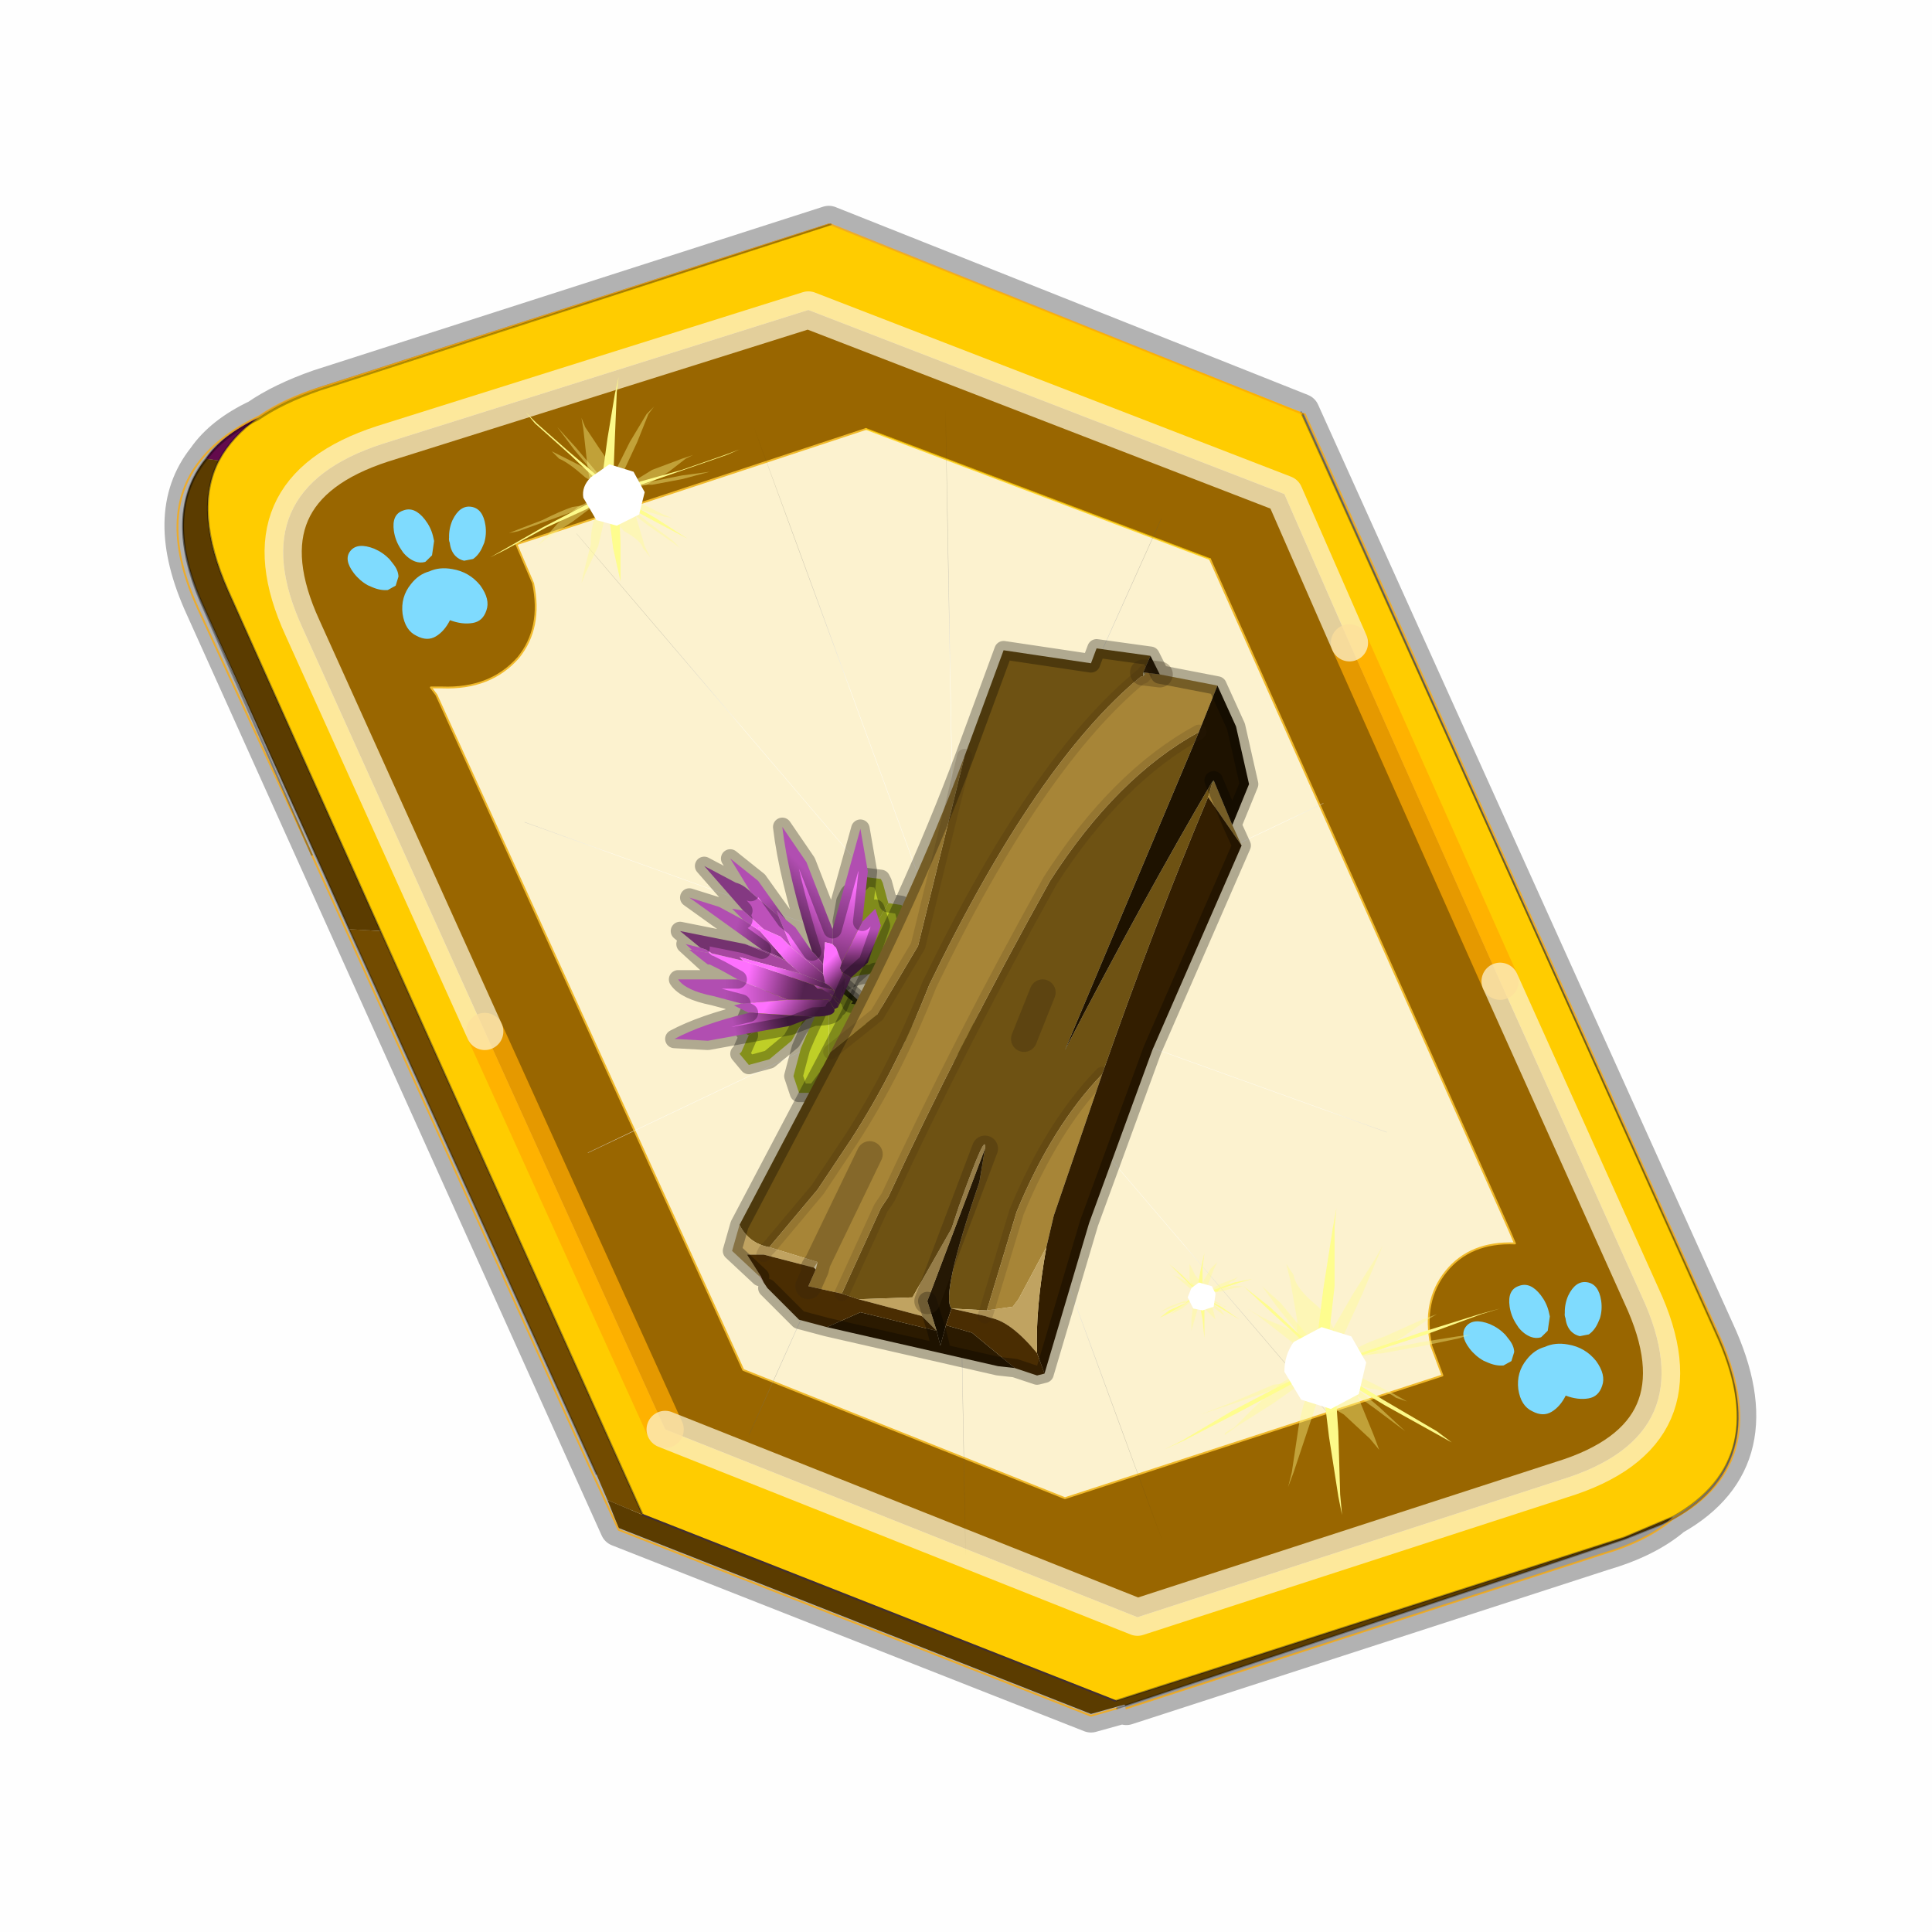 <?xml version="1.0" encoding="UTF-8" standalone="no"?>
<svg xmlns:xlink="http://www.w3.org/1999/xlink" height="60.0px" width="60.0px" xmlns="http://www.w3.org/2000/svg">
  <g transform="matrix(1.0, 0.0, 0.0, 1.0, 0.0, 0.0)">
    <use height="60.0" transform="matrix(1.0, 0.0, 0.0, 1.0, 0.0, 0.0)" width="60.0" xlink:href="#shape0"/>
    <use height="47.05" transform="matrix(1.155, 0.0, 0.0, 1.155, 1.657, 2.927)" width="48.8" xlink:href="#sprite0"/>
  </g>
  <defs>
    <g id="shape0" transform="matrix(1.0, 0.0, 0.0, 1.0, 0.0, 0.0)">
      <path d="M0.0 0.0 L60.0 0.0 60.0 60.0 0.0 60.0 0.0 0.0" fill="#000000" fill-opacity="0.004" fill-rule="evenodd" stroke="none"/>
    </g>
    <g id="sprite0" transform="matrix(1.0, 0.0, 0.0, 1.0, -2.95, -51.8)">
      <use height="47.05" transform="matrix(1.0, 0.0, 0.0, 1.0, 2.95, 51.8)" width="48.8" xlink:href="#sprite1"/>
      <clipPath id="clipPath0" transform="matrix(1.0, 0.0, 0.0, 1.0, 0.0, 0.0)">
        <path d="M46.35 90.05 L45.05 90.6 31.05 95.1 18.7 90.15 7.5 65.15 Q6.55 63.0 7.25 61.65 7.6 61.0 8.3 60.5 8.95 60.05 9.95 59.7 L23.65 55.3 36.35 60.35 47.5 85.05 Q49.1 88.5 46.35 90.05" fill="#003333" fill-rule="evenodd" stroke="none"/>
      </clipPath>
      <g clip-path="url(#clipPath0)">
        <use height="0.0" transform="matrix(1.0, 0.0, 0.0, 1.0, 6.45, 53.4)" width="0.0" xlink:href="#sprite5"/>
      </g>
      <use height="24.25" transform="matrix(1.0, 0.0, 0.0, 1.0, 17.3, 64.35)" width="20.15" xlink:href="#shape5"/>
      <use height="0.0" transform="matrix(0.043, -0.107, 0.044, 0.008, 28.3, 75.35)" width="0.0" xlink:href="#sprite6"/>
      <use height="40.4" transform="matrix(1.0, 0.0, 0.0, 1.0, 6.15, 55.15)" width="42.3" xlink:href="#shape6"/>
      <clipPath id="clipPath1" transform="matrix(1.0, 0.0, 0.0, 1.0, 0.0, 0.0)">
        <path d="M46.35 90.05 L45.05 90.6 31.05 95.1 18.7 90.15 7.5 65.15 Q6.55 63.0 7.25 61.65 7.6 61.0 8.3 60.5 8.95 60.05 9.95 59.7 L23.65 55.3 36.35 60.35 47.5 85.05 Q49.1 88.5 46.35 90.05" fill="#003333" fill-rule="evenodd" stroke="none"/>
      </clipPath>
      <g clip-path="url(#clipPath1)">
        <use height="30.6" transform="matrix(1.0, 0.0, 0.0, 1.0, 14.7, 59.4)" width="27.15" xlink:href="#shape7"/>
      </g>
      <use height="0.0" transform="matrix(0.141, -0.038, 0.111, 0.226, 27.2, 74.05)" width="0.0" xlink:href="#sprite3"/>
    </g>
    <g id="sprite1" transform="matrix(1.0, 0.0, 0.0, 1.0, 3.35, 1.55)">
      <use height="13.75" transform="matrix(0.239, -0.087, 0.1, 0.234, 34.25, 31.15)" width="15.1" xlink:href="#sprite2"/>
      <use height="13.75" transform="matrix(0.239, -0.087, 0.1, 0.234, 4.25, 10.3)" width="15.1" xlink:href="#sprite2"/>
      <use height="49.05" transform="matrix(1.0, 0.0, 0.0, 1.0, -4.35, -2.55)" width="50.8" xlink:href="#shape2"/>
      <use height="13.75" transform="matrix(0.239, -0.087, 0.1, 0.234, 34.25, 31.15)" width="15.1" xlink:href="#sprite2"/>
      <use height="13.75" transform="matrix(0.239, -0.087, 0.1, 0.234, 4.25, 10.3)" width="15.1" xlink:href="#sprite2"/>
      <use height="0.0" transform="matrix(0.141, -0.038, 0.111, 0.226, 20.25, 20.65)" width="0.0" xlink:href="#sprite3"/>
      <use height="211.85" transform="matrix(-0.155, 0.051, 0.084, 0.147, 22.618, 3.118)" width="137.0" xlink:href="#sprite4"/>
    </g>
    <g id="sprite2" transform="matrix(1.0, 0.0, 0.0, 1.0, 0.0, 0.0)">
      <use height="13.75" transform="matrix(1.0, 0.0, 0.0, 1.0, 0.0, 0.0)" width="15.1" xlink:href="#shape1"/>
    </g>
    <g id="shape1" transform="matrix(1.0, 0.0, 0.0, 1.0, 0.0, 0.0)">
      <path d="M10.75 4.9 Q10.75 4.6 10.9 4.35 11.25 3.45 11.95 2.75 13.3 1.5 14.35 2.1 15.4 2.7 14.95 4.45 14.7 5.4 14.1 6.15 L13.75 6.5 Q13.1 7.15 12.35 7.35 L11.4 7.2 Q10.95 6.9 10.75 6.4 10.5 5.75 10.75 4.9 M7.5 5.9 Q7.0 5.85 6.6 5.5 6.05 5.0 5.8 4.15 L5.7 3.6 Q5.55 2.65 5.8 1.7 6.25 0.0 7.5 0.0 L7.6 0.0 Q8.85 0.0 9.3 1.7 9.55 2.65 9.4 3.6 L9.3 4.15 8.5 5.5 7.6 5.9 7.5 5.9 M4.35 4.9 Q4.6 5.75 4.35 6.4 L3.7 7.2 2.75 7.35 Q2.0 7.15 1.35 6.5 L1.0 6.15 Q0.4 5.4 0.15 4.45 -0.3 2.7 0.75 2.1 1.8 1.5 3.15 2.75 3.85 3.45 4.2 4.35 L4.35 4.9 M5.5 13.7 Q4.45 13.9 3.65 12.95 2.75 12.0 3.2 10.25 3.7 8.5 5.25 7.6 6.4 6.9 7.55 7.0 8.75 6.9 9.9 7.6 11.45 8.5 11.95 10.25 12.35 12.0 11.5 12.95 10.7 13.9 9.65 13.7 8.55 13.5 7.55 12.6 6.55 13.5 5.5 13.7" fill="#7fdbfe" fill-rule="evenodd" stroke="none"/>
    </g>
    <g id="shape2" transform="matrix(1.0, 0.0, 0.0, 1.0, 4.35, 2.55)">
      <path d="M11.85 37.0 L0.7 12.25 Q-0.45 9.75 0.75 8.25 1.2 7.6 2.15 7.15 2.8 6.7 3.8 6.35 L17.5 1.95 30.2 7.0 41.35 31.7 Q42.95 35.15 40.2 36.7 39.5 37.3 38.3 37.65 L25.5 41.8 25.45 41.75 24.55 42.0 11.85 37.0 Z" fill="none" stroke="#000000" stroke-linecap="round" stroke-linejoin="round" stroke-opacity="0.298" stroke-width="1.0"/>
      <path d="M35.55 22.3 L31.5 13.2 29.75 9.2 16.95 4.25 5.5 7.85 Q1.65 9.1 3.35 12.8 L8.25 23.65 13.1 34.35 25.8 39.4 37.2 35.7 Q41.1 34.5 39.35 30.75 L35.55 22.3 M5.45 20.95 L1.35 11.8 Q0.4 9.65 1.1 8.3 1.45 7.65 2.15 7.15 2.8 6.7 3.8 6.35 L17.5 1.95 30.2 7.0 41.35 31.7 Q42.95 35.15 40.2 36.7 L38.9 37.25 25.2 41.65 12.5 36.65 5.45 20.95" fill="#ffcc00" fill-rule="evenodd" stroke="none"/>
      <path d="M31.5 13.2 L35.55 22.3 39.35 30.75 Q41.1 34.5 37.2 35.7 L25.8 39.4 13.1 34.35 8.25 23.65 3.35 12.8 Q1.65 9.1 5.5 7.85 L16.95 4.25 29.75 9.2 31.5 13.2 M18.5 7.45 L9.1 10.55 9.55 11.6 Q9.8 12.8 9.15 13.6 8.4 14.45 7.1 14.4 L6.8 14.4 6.95 14.6 15.2 32.75 23.85 36.2 34.0 32.9 33.7 32.1 Q33.45 30.9 34.1 30.1 34.75 29.3 35.95 29.35 L35.8 29.0 27.75 10.95 18.5 7.45" fill="#996600" fill-rule="evenodd" stroke="none"/>
      <path d="M27.75 10.95 L35.8 29.0 35.95 29.35 Q34.75 29.3 34.1 30.1 33.45 30.9 33.7 32.1 L34.0 32.9 23.85 36.2 15.2 32.75 6.95 14.6 6.8 14.4 7.1 14.4 Q8.4 14.45 9.15 13.6 9.8 12.8 9.55 11.6 L9.1 10.55 18.5 7.45 27.75 10.95" fill="#fcf2cf" fill-rule="evenodd" stroke="none"/>
      <path d="M1.1 8.3 L0.75 8.25 Q1.2 7.6 2.15 7.15 1.45 7.65 1.1 8.3" fill="#630a4c" fill-rule="evenodd" stroke="none"/>
      <path d="M1.1 8.3 Q0.4 9.65 1.35 11.8 L5.45 20.95 4.6 20.9 0.7 12.25 Q-0.45 9.75 0.75 8.25 L1.1 8.3 M12.5 36.65 L25.2 41.65 38.9 37.25 40.2 36.7 Q39.5 37.3 38.3 37.65 L25.5 41.8 25.45 41.75 24.55 42.0 11.85 37.0 11.55 36.25 12.5 36.65" fill="#5b3c00" fill-rule="evenodd" stroke="none"/>
      <path d="M4.6 20.9 L5.45 20.95 12.5 36.65 11.55 36.25 11.25 35.55 4.6 20.9" fill="#724b00" fill-rule="evenodd" stroke="none"/>
      <path d="M31.5 13.2 L35.55 22.3 M13.1 34.35 L8.25 23.65" fill="none" stroke="#ffaa00" stroke-linecap="round" stroke-linejoin="round" stroke-opacity="0.749" stroke-width="1.0"/>
      <path d="M35.55 22.3 L39.35 30.75 Q41.1 34.5 37.2 35.7 L25.8 39.4 13.1 34.35 M8.25 23.65 L3.35 12.8 Q1.65 9.1 5.5 7.85 L16.95 4.25 29.75 9.2 31.5 13.2" fill="none" stroke="#fcf2cf" stroke-linecap="round" stroke-linejoin="round" stroke-opacity="0.749" stroke-width="1.0"/>
      <path d="M27.75 10.95 L35.8 29.0 35.95 29.35 Q34.75 29.3 34.1 30.1 33.45 30.9 33.7 32.1 L34.0 32.9 23.85 36.2 15.2 32.75 6.95 14.6 6.8 14.4 7.1 14.4 Q8.4 14.45 9.15 13.6 9.8 12.8 9.55 11.6 L9.1 10.55 18.5 7.45" fill="none" stroke="#f0b92b" stroke-linecap="round" stroke-linejoin="round" stroke-width="0.05"/>
      <path d="M5.45 20.95 L1.35 11.8 Q0.4 9.65 1.1 8.3 1.45 7.65 2.15 7.15 2.8 6.7 3.8 6.35 L17.5 1.95 M0.75 8.25 Q-0.45 9.75 0.7 12.25 L4.6 20.9 11.25 35.55 M5.45 20.95 L12.5 36.65 M25.2 41.65 L38.9 37.25 40.2 36.7 Q42.95 35.15 41.35 31.7 L30.2 7.0 M0.75 8.25 Q1.2 7.6 2.15 7.15 M25.5 41.8 L38.3 37.65 Q39.5 37.3 40.2 36.7" fill="none" stroke="#000000" stroke-linecap="round" stroke-linejoin="round" stroke-opacity="0.302" stroke-width="0.05"/>
      <path d="M18.5 7.45 L27.75 10.95" fill="none" stroke="#ffcc00" stroke-linecap="round" stroke-linejoin="round" stroke-opacity="0.749" stroke-width="0.05"/>
      <path d="M12.5 36.65 L25.2 41.65" fill="none" stroke="#432f2f" stroke-linecap="round" stroke-linejoin="round" stroke-width="0.05"/>
    </g>
    <g id="sprite4" transform="matrix(1.0, 0.0, 0.0, 1.0, 0.2, 0.15)">
      <use height="211.95" transform="matrix(1.0, 0.0, 0.0, 1.0, -0.25, -0.2)" width="137.1" xlink:href="#shape3"/>
    </g>
    <g id="shape3" transform="matrix(1.0, 0.0, 0.0, 1.0, 0.25, 0.2)">
      <path d="M136.55 165.8 L68.6 106.0 68.4 106.0 118.25 201.5 M68.3 105.8 L68.35 105.8 68.3 105.8 68.3 105.85 68.4 106.0 68.3 106.0 86.55 211.5 M68.3 105.8 L68.3 105.85 68.3 106.0 68.15 105.95 18.25 151.55 M68.3 105.85 L68.25 105.85 68.3 106.0 50.0 193.2 M68.25 105.85 L68.15 105.95 0.05 97.7 M68.3 105.85 L68.25 105.8 68.25 105.85 M68.25 105.8 L68.2 105.7 0.0 45.7 M68.3 105.8 L68.25 105.75 68.25 105.8 M68.25 105.75 L68.2 105.7 18.25 10.05 M68.6 106.0 L68.35 105.8 118.25 60.15 M86.6 18.35 L68.3 105.8 M136.6 114.25 L68.6 106.0 M68.25 105.75 L49.95 0.05" fill="none" stroke="url(#gradient0)" stroke-linecap="round" stroke-linejoin="round" stroke-width="0.05"/>
    </g>
    <radialGradient cx="0" cy="0" gradientTransform="matrix(0.209, 0.0, 0.0, 0.177, 67.15, 107.2)" gradientUnits="userSpaceOnUse" id="gradient0" r="819.2" spreadMethod="pad">
      <stop offset="0.357" stop-color="#ffffff"/>
      <stop offset="0.671" stop-color="#000000" stop-opacity="0.0"/>
    </radialGradient>
    <g id="shape5" transform="matrix(1.0, 0.0, 0.0, 1.0, -17.3, -64.35)">
      <path d="M23.95 75.8 L24.0 75.75 23.15 75.65 23.15 75.6 23.0 75.5 22.65 75.6 22.4 75.7 21.8 76.15 21.55 76.75 21.5 76.8 Q21.5 77.05 21.65 77.1 L23.95 75.8" fill="#b7c727" fill-rule="evenodd" stroke="none"/>
      <path d="M21.65 77.1 L21.45 77.55 21.4 77.6 21.65 77.9 22.2 77.75 22.8 77.25 23.0 76.9 23.95 75.8 21.65 77.1" fill="#bfcf27" fill-rule="evenodd" stroke="none"/>
      <path d="M23.95 75.8 L24.0 75.75 23.15 75.65 23.15 75.6 23.0 75.5 22.65 75.6 22.4 75.7 21.8 76.15 21.55 76.75 21.5 76.8 Q21.5 77.05 21.65 77.1 L21.45 77.55 21.4 77.6 21.65 77.9 22.2 77.75 22.8 77.25 23.0 76.9 23.95 75.8 Z" fill="none" stroke="#000000" stroke-linecap="round" stroke-linejoin="round" stroke-opacity="0.302" stroke-width="0.5"/>
      <path d="M25.4 73.55 L25.25 73.0 25.2 72.9 24.8 72.85 24.35 73.3 24.25 73.5 24.15 74.05 24.2 74.35 24.2 74.4 24.1 75.75 24.15 75.7 25.4 73.55" fill="#b7c727" fill-rule="evenodd" stroke="none"/>
      <path d="M25.4 73.55 L24.15 75.7 Q24.5 75.45 25.05 75.45 L25.05 75.4 25.3 75.4 25.75 74.95 25.95 74.25 25.8 73.65 25.75 73.6 25.4 73.55" fill="#bfcf27" fill-rule="evenodd" stroke="none"/>
      <path d="M24.15 75.7 L24.1 75.75 24.2 74.4 24.2 74.35 24.15 74.05 24.25 73.5 24.35 73.3 24.8 72.85 25.2 72.9 25.25 73.0 25.4 73.55 25.75 73.6 25.8 73.65 25.95 74.25 25.75 74.95 25.3 75.4 25.05 75.4 25.05 75.45 Q24.5 75.45 24.15 75.7 Z" fill="none" stroke="#000000" stroke-linecap="round" stroke-linejoin="round" stroke-opacity="0.302" stroke-width="0.5"/>
      <path d="M28.0 77.15 L27.95 76.75 26.25 76.9 25.35 76.65 24.95 76.5 24.2 75.8 24.0 76.2 24.8 76.8 25.2 77.0 25.45 77.15 25.6 77.2 25.65 77.2 28.0 77.15 M25.45 77.15 L25.65 77.2 25.45 77.15" fill="url(#gradient1)" fill-rule="evenodd" stroke="none"/>
      <path d="M25.6 77.2 L27.65 77.7 27.95 77.25 28.0 77.15 25.65 77.2 25.6 77.2" fill="#73721b" fill-rule="evenodd" stroke="none"/>
      <path d="M28.0 77.15 L27.95 76.75 26.25 76.9 25.35 76.65 24.95 76.5 24.2 75.8 24.0 76.2 24.8 76.8 25.2 77.0 25.45 77.15 25.6 77.2 27.65 77.7 27.95 77.25 28.0 77.15 M25.65 77.2 L25.45 77.15" fill="none" stroke="#000000" stroke-linecap="round" stroke-linejoin="round" stroke-opacity="0.302" stroke-width="0.5"/>
      <path d="M23.8 78.2 L24.2 78.15 24.25 78.1 24.6 77.6 24.8 76.8 24.75 76.6 24.65 76.3 24.4 76.25 24.45 76.2 23.85 75.7 23.8 75.8 23.8 78.15 23.8 78.2" fill="#b7c727" fill-rule="evenodd" stroke="none"/>
      <path d="M23.8 78.2 L23.8 78.15 23.8 75.8 23.2 77.1 23.05 77.45 22.85 78.2 23.0 78.65 23.4 78.65 23.45 78.65 23.75 78.25 23.8 78.2" fill="#bfcf27" fill-rule="evenodd" stroke="none"/>
      <path d="M23.8 75.8 L23.85 75.7 24.45 76.2 24.4 76.25 24.65 76.3 24.75 76.6 24.8 76.8 24.6 77.6 24.25 78.1 24.2 78.15 23.8 78.2 23.8 78.15 M23.8 75.8 L23.2 77.1 23.05 77.45 22.85 78.2 23.0 78.65 23.4 78.65 23.45 78.65 23.75 78.25 23.8 78.2" fill="none" stroke="#000000" stroke-linecap="round" stroke-linejoin="round" stroke-opacity="0.302" stroke-width="0.5"/>
      <path d="M21.7 73.25 Q21.5 73.05 21.3 73.0 L20.45 72.55 21.5 73.75 22.05 74.25 22.5 74.45 22.8 74.75 22.45 73.9 21.7 73.25" fill="#bd51ba" fill-rule="evenodd" stroke="none"/>
      <path d="M21.5 74.0 L20.85 73.65 20.05 73.4 22.0 74.8 22.6 75.05 21.95 74.3 21.5 74.0" fill="url(#gradient2)" fill-rule="evenodd" stroke="none"/>
      <path d="M20.55 75.2 L20.6 75.2 20.9 75.35 21.35 75.6 22.7 76.15 23.8 76.15 23.95 76.4 24.05 76.35 24.05 76.25 23.75 75.9 23.5 75.85 23.4 75.75 21.5 75.1 20.65 74.9 20.05 74.8 20.55 75.2" fill="url(#gradient3)" fill-rule="evenodd" stroke="none"/>
      <path d="M21.55 74.65 L19.8 74.3 20.35 74.75 20.5 74.8 20.65 74.9 21.5 75.1 21.4 75.0 23.05 75.45 22.65 75.1 21.55 74.65" fill="#a6479f" fill-rule="evenodd" stroke="none"/>
      <path d="M20.35 74.75 L19.95 74.65 20.55 75.2 20.05 74.8 20.65 74.9 20.5 74.8 20.35 74.75" fill="url(#gradient4)" fill-rule="evenodd" stroke="none"/>
      <path d="M21.35 75.6 L19.75 75.6 Q19.95 75.9 20.7 76.05 L21.45 76.25 22.7 76.15 21.35 75.6 M23.5 75.85 L23.75 75.9 24.05 76.25 24.1 76.2 24.0 76.1 23.6 75.85 23.5 75.85" fill="url(#gradient5)" fill-rule="evenodd" stroke="none"/>
      <path d="M21.5 73.75 L21.2 73.7 21.5 74.0 21.95 74.3 21.9 74.2 22.05 74.25 21.5 73.75" fill="url(#gradient6)" fill-rule="evenodd" stroke="none"/>
      <path d="M22.8 74.75 L22.5 74.45 22.05 74.25 21.9 74.2 21.95 74.3 22.6 75.05 22.65 75.1 23.05 75.45 23.7 75.7 23.65 75.45 22.8 74.75" fill="url(#gradient7)" fill-rule="evenodd" stroke="none"/>
      <path d="M22.0 74.8 L21.55 74.65 22.65 75.1 22.6 75.05 22.0 74.8" fill="url(#gradient8)" fill-rule="evenodd" stroke="none"/>
      <path d="M21.5 75.1 L23.4 75.75 23.95 75.9 23.85 75.8 23.7 75.7 23.05 75.45 21.4 75.0 21.5 75.1 M23.95 75.95 L24.0 76.1 23.95 75.95" fill="url(#gradient9)" fill-rule="evenodd" stroke="none"/>
      <path d="M23.9 74.25 L23.2 72.45 22.55 71.5 Q22.7 72.8 23.35 74.85 L23.45 74.95 23.65 75.2 23.7 74.6 23.9 74.65 23.9 74.25" fill="url(#gradient10)" fill-rule="evenodd" stroke="none"/>
      <path d="M23.35 74.85 L22.9 74.2 22.65 74.0 22.4 73.75 22.45 73.9 22.8 74.75 23.65 75.45 23.65 75.2 23.45 74.95 23.35 74.85" fill="url(#gradient11)" fill-rule="evenodd" stroke="none"/>
      <path d="M23.4 75.75 L23.5 75.85 23.6 75.85 24.0 76.1 23.95 75.95 23.95 75.9 23.4 75.75" fill="url(#gradient12)" fill-rule="evenodd" stroke="none"/>
      <path d="M23.7 75.7 L23.85 75.8 23.95 75.9 23.95 75.95 24.0 76.1 24.1 76.2 24.25 75.6 24.15 75.4 24.1 75.3 24.15 75.15 24.0 74.75 23.9 74.65 23.7 74.6 23.65 75.2 23.65 75.45 23.7 75.7" fill="url(#gradient13)" fill-rule="evenodd" stroke="none"/>
      <path d="M21.45 76.25 L21.25 76.3 21.65 76.5 21.75 76.5 23.3 76.6 23.4 76.6 Q24.0 76.6 23.95 76.4 L23.8 76.15 22.7 76.15 21.45 76.25" fill="url(#gradient14)" fill-rule="evenodd" stroke="none"/>
      <path d="M21.65 76.5 Q20.4 76.8 19.65 77.2 L20.55 77.25 22.75 76.85 23.4 76.6 23.3 76.6 21.75 76.5 21.65 76.5" fill="url(#gradient15)" fill-rule="evenodd" stroke="none"/>
      <path d="M22.65 74.0 L21.9 72.95 21.15 72.35 21.7 73.25 22.45 73.9 22.4 73.75 22.65 74.0" fill="url(#gradient16)" fill-rule="evenodd" stroke="none"/>
      <path d="M24.4 75.55 L24.85 75.15 25.2 74.15 25.05 73.7 24.7 74.05 24.15 75.15 24.1 75.3 24.15 75.4 24.4 75.55" fill="url(#gradient17)" fill-rule="evenodd" stroke="none"/>
      <path d="M24.05 76.35 L24.4 75.55 24.15 75.4 24.25 75.6 24.1 76.2 24.05 76.25 24.05 76.35 M24.7 74.05 L24.85 72.7 24.65 71.55 23.9 74.25 23.9 74.65 24.0 74.75 24.15 75.15 24.7 74.05" fill="url(#gradient18)" fill-rule="evenodd" stroke="none"/>
      <path d="M21.7 73.25 Q21.5 73.05 21.3 73.0 L20.45 72.55 21.5 73.75 21.2 73.7 21.5 74.0 20.85 73.65 20.05 73.4 22.0 74.8 21.55 74.65 19.8 74.3 20.35 74.75 19.95 74.65 20.55 75.2 20.6 75.2 20.9 75.35 21.35 75.6 19.75 75.6 Q19.95 75.9 20.7 76.05 L21.45 76.25 21.25 76.3 21.65 76.5 Q20.4 76.8 19.65 77.2 L20.55 77.25 22.75 76.85 23.4 76.6 Q24.0 76.6 23.95 76.4 L24.05 76.35 24.4 75.55 24.85 75.15 25.2 74.15 25.05 73.7 24.7 74.05 24.85 72.7 24.65 71.55 23.9 74.25 23.2 72.45 22.55 71.5 Q22.7 72.8 23.35 74.85 L22.9 74.2 22.65 74.0 21.9 72.95 21.15 72.35 21.7 73.25 Z" fill="none" stroke="#000000" stroke-linecap="round" stroke-linejoin="round" stroke-opacity="0.302" stroke-width="0.5"/>
      <path d="M27.45 69.6 L28.5 66.75 30.85 67.1 31.0 66.7 32.45 66.9 32.25 67.35 32.25 67.45 32.2 67.45 Q29.4 69.75 26.5 75.75 25.6 78.05 24.4 79.9 L23.5 81.25 22.2 82.8 Q21.65 82.7 21.4 82.2 L23.85 77.55 25.1 76.55 26.2 74.7 27.45 69.6 M34.1 70.35 L34.0 70.7 Q32.55 74.15 31.15 78.15 29.8 79.55 28.85 81.85 L28.05 84.5 27.1 84.45 Q26.8 84.1 27.85 81.05 L28.0 80.15 Q28.05 79.6 27.3 81.7 L27.1 82.3 26.05 84.15 24.6 84.2 24.15 84.05 25.2 81.75 25.4 81.45 Q27.3 77.35 29.75 72.95 31.55 70.15 33.75 68.95 L30.15 77.5 Q32.25 73.45 34.1 70.3 L34.1 70.35 M29.55 75.95 L29.05 77.2 29.55 75.95" fill="url(#gradient19)" fill-rule="evenodd" stroke="none"/>
      <path d="M32.25 67.45 L32.25 67.35 32.3 67.4 32.25 67.45" fill="#c1b98f" fill-rule="evenodd" stroke="none"/>
      <path d="M27.45 69.6 L26.2 74.7 25.1 76.55 23.85 77.55 Q26.05 73.35 27.45 69.6 M22.2 82.8 L23.5 81.25 24.4 79.9 Q25.6 78.05 26.5 75.75 29.4 69.75 32.2 67.45 L32.25 67.45 32.3 67.4 32.3 67.35 32.7 67.4 34.25 67.7 33.75 68.95 Q31.55 70.15 29.75 72.95 27.3 77.35 25.4 81.45 L25.2 81.75 24.15 84.05 23.25 83.85 23.45 83.4 23.5 83.2 22.2 82.8 M34.65 71.45 L34.9 72.0 34.0 70.7 34.1 70.35 34.15 70.25 34.65 71.45 M28.05 84.5 L28.85 81.85 Q29.8 79.55 31.15 78.15 L29.85 81.95 29.65 82.8 28.9 84.2 28.75 84.4 28.05 84.5 M24.9 80.3 L23.5 83.2 24.9 80.3" fill="url(#gradient20)" fill-rule="evenodd" stroke="none"/>
      <path d="M32.25 67.35 L32.45 66.9 32.7 67.4 32.3 67.35 32.25 67.35 M34.25 67.7 L34.75 68.8 35.1 70.35 34.65 71.45 34.15 70.25 34.1 70.3 Q32.25 73.45 30.15 77.5 L33.75 68.95 34.25 67.7 M28.0 80.15 L27.85 81.05 Q26.8 84.1 27.1 84.45 L26.95 84.9 26.8 85.45 26.7 85.05 26.45 84.25 28.0 80.15" fill="#1e1200" fill-rule="evenodd" stroke="none"/>
      <path d="M32.3 67.35 L32.3 67.4 32.25 67.35 32.3 67.35 M34.1 70.35 L34.1 70.3 34.15 70.25 34.1 70.35" fill="#6c6c38" fill-rule="evenodd" stroke="none"/>
      <path d="M34.9 72.0 L32.5 77.5 30.8 82.15 29.6 86.2 29.4 85.65 Q29.35 84.5 29.65 82.8 L29.85 81.95 31.15 78.15 Q32.55 74.15 34.0 70.7 L34.9 72.0" fill="#331e00" fill-rule="evenodd" stroke="none"/>
      <path d="M21.4 82.2 Q21.65 82.7 22.2 82.8 L22.1 82.9 22.05 83.0 22.1 82.9 22.2 82.8 23.5 83.2 23.4 83.35 22.05 83.0 21.6 83.0 21.95 83.55 21.95 83.6 21.2 82.9 21.4 82.2 M24.6 84.2 L26.05 84.15 27.1 82.3 27.3 81.7 Q28.05 79.6 28.0 80.15 L26.45 84.25 26.7 85.05 26.3 84.65 24.6 84.2 M27.1 84.45 L28.05 84.5 28.0 84.65 28.05 84.5 28.75 84.4 28.9 84.2 29.65 82.8 Q29.35 84.5 29.4 85.65 28.7 84.8 28.15 84.7 L28.0 84.65 27.1 84.45" fill="url(#gradient21)" fill-rule="evenodd" stroke="none"/>
      <path d="M29.6 86.2 L29.4 86.25 28.8 86.05 27.65 85.1 26.95 84.9 27.1 84.45 28.0 84.65 28.15 84.7 Q28.7 84.8 29.4 85.65 L29.6 86.2 M23.75 84.95 L23.0 84.75 22.15 83.9 22.05 83.75 21.95 83.55 21.6 83.0 22.05 83.0 23.4 83.35 23.45 83.4 23.25 83.85 24.15 84.05 24.6 84.2 26.3 84.65 26.7 85.05 24.65 84.55 23.75 84.95" fill="url(#gradient22)" fill-rule="evenodd" stroke="none"/>
      <path d="M22.05 83.75 L21.95 83.6 21.95 83.55 22.05 83.75" fill="#d6a0a0" fill-rule="evenodd" stroke="none"/>
      <path d="M28.8 86.05 L28.35 86.0 23.75 84.95 24.65 84.55 26.7 85.05 26.8 85.45 26.95 84.9 27.65 85.1 28.8 86.05" fill="#2b1a00" fill-rule="evenodd" stroke="none"/>
      <path d="M32.45 66.9 L31.0 66.7 30.85 67.1 28.5 66.75 27.45 69.6 Q26.05 73.35 23.85 77.55 L21.4 82.2 21.2 82.9 21.95 83.6 M32.45 66.9 L32.7 67.4 34.25 67.7 34.75 68.8 35.1 70.35 34.65 71.45 34.9 72.0 32.5 77.5 30.8 82.15 29.6 86.2 29.4 86.25 28.8 86.05 28.35 86.0 23.75 84.95 23.0 84.75 22.15 83.9 M34.15 70.25 L34.65 71.45 M26.7 85.05 L26.8 85.45 M26.7 85.05 L26.45 84.25" fill="none" stroke="#000000" stroke-linecap="round" stroke-linejoin="round" stroke-opacity="0.302" stroke-width="0.5"/>
      <path d="M32.3 67.35 L32.25 67.35 M32.7 67.4 L32.3 67.35 M29.05 77.2 L29.55 75.95 M23.45 83.4 L23.5 83.2 23.4 83.35 23.45 83.4 23.25 83.85 M23.5 83.2 L24.9 80.3 M26.45 84.25 L28.0 80.15" fill="none" stroke="#382510" stroke-linecap="round" stroke-linejoin="round" stroke-opacity="0.302" stroke-width="0.7"/>
      <path d="M27.45 69.6 L26.2 74.7 25.1 76.55 23.85 77.55 M22.2 82.8 L23.5 81.25 24.4 79.9 Q25.6 78.05 26.5 75.75 29.4 69.75 32.2 67.45 M32.3 67.4 L32.3 67.35 M32.3 67.4 L32.25 67.45 M33.75 68.95 Q31.55 70.15 29.75 72.95 27.3 77.35 25.4 81.45 L25.2 81.75 24.15 84.05 M28.05 84.5 L28.85 81.85 Q29.8 79.55 31.15 78.15 M22.05 83.0 L22.1 82.9 22.2 82.8 M28.0 84.65 L28.05 84.5" fill="none" stroke="#382510" stroke-linecap="round" stroke-linejoin="round" stroke-opacity="0.153" stroke-width="0.4"/>
    </g>
    <linearGradient gradientTransform="matrix(5.0E-4, 0.0, 3.0E-4, -0.001, 25.4, 76.7)" gradientUnits="userSpaceOnUse" id="gradient1" spreadMethod="pad" x1="-819.2" x2="819.2">
      <stop offset="0.0" stop-color="#545413"/>
      <stop offset="1.0" stop-color="#929123"/>
    </linearGradient>
    <linearGradient gradientTransform="matrix(-0.001, -7.0E-4, -1.0E-4, 3.0E-4, 21.9, 74.5)" gradientUnits="userSpaceOnUse" id="gradient2" spreadMethod="pad" x1="-819.2" x2="819.2">
      <stop offset="0.0" stop-color="#542350"/>
      <stop offset="0.224" stop-color="#7e3478"/>
      <stop offset="0.847" stop-color="#fe70fe"/>
    </linearGradient>
    <linearGradient gradientTransform="matrix(-0.001, -6.0E-4, 1.0E-4, -4.0E-4, 22.25, 75.6)" gradientUnits="userSpaceOnUse" id="gradient3" spreadMethod="pad" x1="-819.2" x2="819.2">
      <stop offset="0.0" stop-color="#542350"/>
      <stop offset="0.224" stop-color="#7e3478"/>
      <stop offset="0.847" stop-color="#fe70fe"/>
    </linearGradient>
    <linearGradient gradientTransform="matrix(-0.001, -5.0E-4, 1.0E-4, -3.0E-4, 21.9, 75.45)" gradientUnits="userSpaceOnUse" id="gradient4" spreadMethod="pad" x1="-819.2" x2="819.2">
      <stop offset="0.0" stop-color="#542350"/>
      <stop offset="0.224" stop-color="#7e3478"/>
      <stop offset="0.847" stop-color="#fe70fe"/>
    </linearGradient>
    <linearGradient gradientTransform="matrix(-0.002, -2.0E-4, 0.0, -4.0E-4, 22.15, 75.95)" gradientUnits="userSpaceOnUse" id="gradient5" spreadMethod="pad" x1="-819.2" x2="819.2">
      <stop offset="0.0" stop-color="#542350"/>
      <stop offset="0.224" stop-color="#7e3478"/>
      <stop offset="0.847" stop-color="#fe70fe"/>
    </linearGradient>
    <linearGradient gradientTransform="matrix(-8.0E-4, -7.0E-4, -2.0E-4, 2.0E-4, 22.4, 74.65)" gradientUnits="userSpaceOnUse" id="gradient6" spreadMethod="pad" x1="-819.2" x2="819.2">
      <stop offset="0.0" stop-color="#542350"/>
      <stop offset="0.224" stop-color="#7e3478"/>
      <stop offset="0.847" stop-color="#fe70fe"/>
    </linearGradient>
    <linearGradient gradientTransform="matrix(-8.0E-4, -7.0E-4, -2.0E-4, 2.0E-4, 23.05, 75.2)" gradientUnits="userSpaceOnUse" id="gradient7" spreadMethod="pad" x1="-819.2" x2="819.2">
      <stop offset="0.0" stop-color="#542350"/>
      <stop offset="0.224" stop-color="#7e3478"/>
      <stop offset="0.847" stop-color="#fe70fe"/>
    </linearGradient>
    <linearGradient gradientTransform="matrix(-9.0E-4, -4.0E-4, 1.0E-4, -2.0E-4, 22.15, 75.05)" gradientUnits="userSpaceOnUse" id="gradient8" spreadMethod="pad" x1="-819.2" x2="819.2">
      <stop offset="0.0" stop-color="#542350"/>
      <stop offset="0.224" stop-color="#7e3478"/>
      <stop offset="0.847" stop-color="#fe70fe"/>
    </linearGradient>
    <linearGradient gradientTransform="matrix(-9.0E-4, -4.0E-4, 1.0E-4, -2.0E-4, 22.85, 75.55)" gradientUnits="userSpaceOnUse" id="gradient9" spreadMethod="pad" x1="-819.2" x2="819.2">
      <stop offset="0.0" stop-color="#542350"/>
      <stop offset="0.224" stop-color="#7e3478"/>
      <stop offset="0.847" stop-color="#fe70fe"/>
    </linearGradient>
    <linearGradient gradientTransform="matrix(9.0E-4, -9.0E-4, 0.002, 0.002, 23.3, 73.8)" gradientUnits="userSpaceOnUse" id="gradient10" spreadMethod="pad" x1="-819.2" x2="819.2">
      <stop offset="0.0" stop-color="#542350"/>
      <stop offset="0.224" stop-color="#7e3478"/>
      <stop offset="0.847" stop-color="#fe70fe"/>
    </linearGradient>
    <linearGradient gradientTransform="matrix(-6.0E-4, -8.0E-4, -2.0E-4, 1.0E-4, 23.25, 75.0)" gradientUnits="userSpaceOnUse" id="gradient11" spreadMethod="pad" x1="-819.2" x2="819.2">
      <stop offset="0.0" stop-color="#542350"/>
      <stop offset="0.224" stop-color="#7e3478"/>
      <stop offset="0.847" stop-color="#fe70fe"/>
    </linearGradient>
    <linearGradient gradientTransform="matrix(-6.0E-4, -2.0E-4, 3.0E-4, -3.0E-4, 23.15, 76.0)" gradientUnits="userSpaceOnUse" id="gradient12" spreadMethod="pad" x1="-819.2" x2="819.2">
      <stop offset="0.0" stop-color="#542350"/>
      <stop offset="0.224" stop-color="#7e3478"/>
      <stop offset="0.847" stop-color="#fe70fe"/>
    </linearGradient>
    <linearGradient gradientTransform="matrix(-2.0E-4, -5.0E-4, -3.0E-4, 3.0E-4, 23.9, 75.4)" gradientUnits="userSpaceOnUse" id="gradient13" spreadMethod="pad" x1="-819.2" x2="819.2">
      <stop offset="0.0" stop-color="#542350"/>
      <stop offset="0.224" stop-color="#7e3478"/>
      <stop offset="0.847" stop-color="#fe70fe"/>
    </linearGradient>
    <linearGradient gradientTransform="matrix(-0.001, -1.0E-4, 2.0E-4, -3.0E-4, 22.75, 76.3)" gradientUnits="userSpaceOnUse" id="gradient14" spreadMethod="pad" x1="-819.2" x2="819.2">
      <stop offset="0.0" stop-color="#542350"/>
      <stop offset="0.224" stop-color="#7e3478"/>
      <stop offset="0.847" stop-color="#fe70fe"/>
    </linearGradient>
    <linearGradient gradientTransform="matrix(-0.001, 3.0E-4, -1.0E-4, -4.0E-4, 21.8, 76.65)" gradientUnits="userSpaceOnUse" id="gradient15" spreadMethod="pad" x1="-819.2" x2="819.2">
      <stop offset="0.0" stop-color="#542350"/>
      <stop offset="0.224" stop-color="#7e3478"/>
      <stop offset="0.847" stop-color="#fe70fe"/>
    </linearGradient>
    <linearGradient gradientTransform="matrix(-9.0E-4, -0.001, -2.0E-4, 1.0E-4, 22.45, 74.05)" gradientUnits="userSpaceOnUse" id="gradient16" spreadMethod="pad" x1="-819.2" x2="819.2">
      <stop offset="0.0" stop-color="#542350"/>
      <stop offset="0.224" stop-color="#7e3478"/>
      <stop offset="0.847" stop-color="#fe70fe"/>
    </linearGradient>
    <linearGradient gradientTransform="matrix(2.0E-4, -7.0E-4, -5.0E-4, 0.0, 24.65, 74.65)" gradientUnits="userSpaceOnUse" id="gradient17" spreadMethod="pad" x1="-819.2" x2="819.2">
      <stop offset="0.0" stop-color="#542350"/>
      <stop offset="0.224" stop-color="#7e3478"/>
      <stop offset="0.847" stop-color="#fe70fe"/>
    </linearGradient>
    <linearGradient gradientTransform="matrix(2.0E-4, -0.002, -4.0E-4, -1.0E-4, 24.25, 74.2)" gradientUnits="userSpaceOnUse" id="gradient18" spreadMethod="pad" x1="-819.2" x2="819.2">
      <stop offset="0.0" stop-color="#542350"/>
      <stop offset="0.224" stop-color="#7e3478"/>
      <stop offset="0.847" stop-color="#fe70fe"/>
    </linearGradient>
    <linearGradient gradientTransform="matrix(0.005, -8.0E-4, 3.0E-4, 0.002, 47.45, 63.3)" gradientUnits="userSpaceOnUse" id="gradient19" spreadMethod="pad" x1="-819.2" x2="819.2">
      <stop offset="0.0" stop-color="#6e5213"/>
      <stop offset="1.0" stop-color="#836216"/>
    </linearGradient>
    <linearGradient gradientTransform="matrix(0.002, 3.0E-4, -1.0E-4, 9.0E-4, 45.2, 62.55)" gradientUnits="userSpaceOnUse" id="gradient20" spreadMethod="pad" x1="-819.2" x2="819.2">
      <stop offset="0.0" stop-color="#a78537"/>
      <stop offset="1.0" stop-color="#95701a"/>
    </linearGradient>
    <linearGradient gradientTransform="matrix(0.003, -4.0E-4, 1.0E-4, 0.001, 52.7, 62.7)" gradientUnits="userSpaceOnUse" id="gradient21" spreadMethod="pad" x1="-819.2" x2="819.2">
      <stop offset="0.0" stop-color="#c0a361"/>
      <stop offset="1.0" stop-color="#b99f4a"/>
    </linearGradient>
    <linearGradient gradientTransform="matrix(0.003, -5.0E-4, 4.0E-4, 0.003, 53.35, 66.05)" gradientUnits="userSpaceOnUse" id="gradient22" spreadMethod="pad" x1="-819.2" x2="819.2">
      <stop offset="0.0" stop-color="#4a2d02"/>
      <stop offset="1.0" stop-color="#523402"/>
    </linearGradient>
    <g id="shape6" transform="matrix(1.0, 0.0, 0.0, 1.0, -6.15, -55.15)">
      <path d="M46.5 90.1 Q45.8 90.7 44.6 91.05 L31.8 95.2 31.75 95.15 31.55 95.2 45.2 90.65 46.2 90.25 46.5 90.1" fill="#999999" fill-rule="evenodd" stroke="none"/>
      <path d="M31.55 95.2 L30.85 95.4 18.15 90.4 17.5 89.0 10.9 74.45 9.9 72.25 6.85 65.65 Q5.7 63.15 6.9 61.65 7.45 60.95 8.5 60.45 9.15 60.0 10.1 59.7 L23.8 55.3 23.85 55.3 36.55 60.4 36.6 60.4 47.7 85.1 Q49.3 88.6 46.5 90.1 45.8 90.7 44.6 91.05 L31.8 95.2" fill="none" stroke="#ffaa00" stroke-linecap="round" stroke-linejoin="round" stroke-opacity="0.749" stroke-width="0.05"/>
      <path d="M31.55 95.2 L45.2 90.65 46.2 90.25 46.5 90.1 Q49.25 88.55 47.65 85.1 L36.55 60.4 M9.9 72.25 L7.0 65.65 Q5.85 63.15 7.05 61.65 7.5 61.0 8.45 60.55 9.1 60.1 10.1 59.75 L23.85 55.3" fill="none" stroke="#000000" stroke-linecap="round" stroke-linejoin="round" stroke-opacity="0.302" stroke-width="0.05"/>
    </g>
    <g id="shape7" transform="matrix(1.0, 0.0, 0.0, 1.0, -14.7, -59.4)">
      <path d="M33.85 83.75 L33.85 83.8 33.85 83.95 33.85 84.0 33.85 84.1 33.9 84.1 33.9 84.15 34.35 84.4 34.85 84.75 34.35 84.45 34.1 84.3 34.05 84.25 33.95 84.2 33.9 84.2 33.9 84.7 33.9 85.25 33.85 84.75 33.75 84.2 33.7 84.1 33.5 84.25 33.0 84.55 32.7 84.7 32.95 84.5 33.4 84.3 33.45 84.25 33.5 84.2 33.7 84.1 33.65 84.05 33.7 84.05 33.7 84.0 33.3 83.6 32.95 83.25 33.3 83.55 33.55 83.8 33.7 83.95 33.8 83.4 33.9 82.95 33.85 83.35 33.85 83.75 M34.25 84.0 L34.15 84.0 33.9 84.05 34.15 83.95 34.7 83.75 35.2 83.65 34.85 83.75 34.95 83.85 34.85 83.75 34.7 83.8 34.4 83.9 34.35 83.9 34.25 84.0 M34.95 83.85 L35.65 84.4 36.45 85.15 36.5 85.2 36.75 85.45 36.9 85.55 36.9 85.5 37.1 83.9 37.35 82.3 37.45 81.75 37.4 82.25 37.4 83.85 37.2 85.6 37.35 86.0 37.4 86.1 38.7 86.9 40.15 87.75 40.55 88.05 40.1 87.8 38.75 87.05 37.75 86.45 37.4 86.25 37.35 86.2 37.4 86.3 37.5 87.75 37.55 89.45 37.6 90.0 37.5 89.5 37.25 87.9 37.05 86.25 37.0 86.3 36.9 85.9 36.7 85.75 36.9 85.85 36.9 85.65 35.7 84.55 34.95 83.85 M35.7 86.65 L36.1 86.45 36.2 86.4 36.85 86.1 36.3 86.45 34.8 87.25 33.35 88.0 32.8 88.25 33.3 88.0 34.65 87.2 35.7 86.65 M41.85 84.45 L41.35 84.6 39.85 85.15 38.15 85.7 37.5 85.9 Q37.45 85.85 38.1 85.65 L39.7 85.1 41.3 84.6 41.85 84.45" fill="#fefd8d" fill-opacity="0.973" fill-rule="evenodd" stroke="none"/>
      <path d="M33.85 83.75 L34.05 83.4 34.25 83.2 34.15 83.4 34.0 83.8 33.9 83.9 33.85 83.8 33.85 83.75 M34.1 84.3 L34.35 84.5 34.45 84.65 34.25 84.5 34.0 84.3 33.95 84.2 34.05 84.25 34.1 84.3 M33.4 84.3 L33.3 84.3 32.95 84.45 32.7 84.55 32.95 84.4 33.35 84.25 33.45 84.25 33.4 84.3 M33.55 83.8 L33.4 83.6 33.6 83.8 33.65 83.9 33.55 83.8 M34.25 84.0 L34.35 83.9 34.4 83.9 34.65 83.85 34.95 83.85 35.05 83.8 34.95 83.85 34.7 83.9 34.3 84.0 34.2 84.0 34.25 84.0 M36.45 85.15 L35.85 84.4 35.45 83.85 35.95 84.3 36.65 85.15 36.9 85.5 36.75 85.45 36.5 85.2 36.45 85.15 M37.75 86.45 Q38.15 86.7 38.6 87.1 L39.3 87.75 38.5 87.15 37.6 86.5 37.4 86.3 37.35 86.2 37.4 86.25 37.75 86.45 M33.6 84.3 L33.7 84.2 33.75 84.35 33.65 84.7 33.55 85.05 33.55 84.75 33.6 84.3 M37.65 85.15 L37.35 85.5 37.35 85.0 37.9 84.05 38.5 83.1 38.7 82.75 38.55 83.1 38.15 84.05 37.65 85.15 M35.7 86.65 L34.7 87.0 33.8 87.3 34.7 86.95 35.75 86.5 36.1 86.45 35.7 86.65 M38.7 85.65 L38.25 85.7 38.7 85.55 39.75 85.35 40.7 85.2 41.05 85.15 40.75 85.25 39.8 85.45 38.7 85.65 M36.7 86.7 L36.95 86.25 37.0 86.75 36.65 87.8 36.3 88.85 36.15 89.25 36.25 88.85 36.4 87.85 Q36.5 87.1 36.7 86.7" fill="#fffd8f" fill-opacity="0.4" fill-rule="evenodd" stroke="none"/>
      <path d="M38.0 86.75 Q37.9 86.0 37.45 85.8 L36.9 85.85 Q36.75 86.1 36.9 86.5 37.1 87.0 37.65 87.3 L38.35 87.95 38.6 88.25 38.45 87.85 38.0 86.75" fill="#fffd8f" fill-opacity="0.392" fill-rule="evenodd" stroke="none"/>
      <path d="M38.0 86.25 L37.05 85.85 Q36.8 85.8 36.95 85.95 L37.55 86.35 38.35 86.6 Q38.8 86.65 39.05 86.85 L39.35 86.95 39.0 86.75 38.0 86.25" fill="#fffd8f" fill-opacity="0.392" fill-rule="evenodd" stroke="none"/>
      <path d="M36.4 84.8 Q36.35 85.55 36.75 85.85 L37.3 85.9 37.45 85.25 Q37.35 84.75 36.9 84.35 36.35 83.9 36.3 83.55 L36.1 83.25 36.2 83.65 36.4 84.8" fill="#fffd8f" fill-opacity="0.392" fill-rule="evenodd" stroke="none"/>
      <path d="M36.25 85.35 L37.1 85.95 37.2 85.8 36.75 85.3 35.95 84.9 Q35.55 84.75 35.3 84.6 L35.05 84.45 35.35 84.65 36.25 85.35" fill="#fffd8f" fill-opacity="0.392" fill-rule="evenodd" stroke="none"/>
      <path d="M38.75 85.2 Q38.0 85.45 37.85 85.65 37.7 85.85 37.85 85.8 L38.5 85.65 39.25 85.2 39.9 84.75 40.15 84.6 39.75 84.75 38.75 85.2" fill="#fffd8f" fill-opacity="0.392" fill-rule="evenodd" stroke="none"/>
      <path d="M35.75 87.0 L36.6 86.4 36.5 86.25 Q36.25 86.25 35.9 86.5 L35.25 87.1 34.7 87.65 Q34.4 87.8 34.45 87.85 L34.8 87.6 35.75 87.0" fill="#fffd8f" fill-opacity="0.392" fill-rule="evenodd" stroke="none"/>
      <path d="M34.1 84.35 L33.95 84.05 33.75 84.05 Q33.65 84.1 33.7 84.25 L34.0 84.55 34.2 84.75 34.3 84.85 34.2 84.75 34.1 84.35" fill="#fffd8f" fill-opacity="0.392" fill-rule="evenodd" stroke="none"/>
      <path d="M34.1 84.2 Q33.9 84.05 33.75 84.05 L33.75 84.1 33.95 84.2 34.2 84.3 34.5 84.4 34.55 84.4 34.45 84.4 34.1 84.2" fill="#fffd8f" fill-opacity="0.392" fill-rule="evenodd" stroke="none"/>
      <path d="M33.5 83.65 L33.65 84.05 33.85 84.05 33.9 83.85 33.65 83.55 33.5 83.25 33.45 83.15 33.5 83.25 33.5 83.65" fill="#fffd8f" fill-opacity="0.392" fill-rule="evenodd" stroke="none"/>
      <path d="M33.5 83.9 L33.75 84.05 33.8 84.0 33.65 83.85 33.35 83.7 33.2 83.6 33.05 83.55 33.15 83.6 33.5 83.9" fill="#fffd8f" fill-opacity="0.392" fill-rule="evenodd" stroke="none"/>
      <path d="M34.3 83.8 L34.05 83.95 34.05 84.0 34.25 83.95 34.55 83.8 Q34.6 83.7 34.7 83.7 L34.8 83.6 34.7 83.65 34.3 83.8" fill="#fffd8f" fill-opacity="0.392" fill-rule="evenodd" stroke="none"/>
      <path d="M33.3 84.45 L33.6 84.2 33.6 84.15 Q33.5 84.15 33.4 84.3 L33.15 84.45 32.95 84.65 32.85 84.75 33.0 84.6 33.3 84.45" fill="#fffd8f" fill-opacity="0.392" fill-rule="evenodd" stroke="none"/>
      <path d="M36.3 85.35 Q36.05 85.7 36.05 86.15 L36.5 86.9 37.3 87.15 38.05 86.75 38.25 85.9 37.85 85.2 37.05 84.95 36.3 85.35" fill="#ffffff" fill-rule="evenodd" stroke="none"/>
      <path d="M18.75 62.3 L18.65 62.35 18.2 62.45 18.6 62.25 19.85 61.9 21.0 61.5 21.4 61.35 21.05 61.5 19.9 61.9 18.75 62.3 M17.45 61.95 L17.7 62.2 17.75 62.2 17.7 62.15 17.85 61.05 18.05 59.85 18.15 59.4 18.1 59.8 18.05 61.0 18.0 62.25 18.1 62.6 19.15 63.2 20.0 63.75 19.15 63.3 18.5 62.95 18.4 62.85 18.15 62.7 18.1 62.7 18.15 62.75 18.2 63.85 18.2 64.9 18.0 64.0 17.85 62.8 17.8 62.8 17.75 62.45 17.6 62.3 17.7 62.35 17.7 62.3 16.85 61.5 15.9 60.65 15.65 60.35 15.95 60.65 16.8 61.4 17.45 61.95 M14.7 64.25 L15.05 64.05 16.1 63.45 17.25 62.85 17.7 62.65 17.3 62.95 16.2 63.45 15.1 64.05 14.7 64.25" fill="#fefd8d" fill-opacity="0.973" fill-rule="evenodd" stroke="none"/>
      <path d="M18.75 62.3 L19.1 62.2 19.85 62.05 20.6 61.95 19.85 62.15 19.05 62.3 18.75 62.3 M17.45 61.95 L16.95 61.35 16.5 60.75 17.0 61.3 17.55 61.95 17.7 62.15 17.75 62.2 17.7 62.2 17.45 61.95 M18.5 62.95 L19.0 63.35 19.6 63.8 19.8 64.0 19.6 63.85 18.95 63.4 18.3 62.9 18.15 62.75 18.1 62.7 18.15 62.7 18.4 62.85 18.5 62.95 M18.3 61.9 L18.05 62.2 18.1 61.85 18.45 61.15 18.9 60.4 19.1 60.2 18.95 60.4 18.65 61.15 18.3 61.9 M17.55 63.1 L17.75 62.75 17.8 63.1 17.6 63.95 17.25 64.7 17.15 64.95 17.2 64.7 17.4 63.9 Q17.4 63.4 17.55 63.1 M16.9 62.9 L17.2 62.85 Q17.15 62.9 16.85 63.05 L16.15 63.3 15.45 63.55 15.2 63.6 15.45 63.5 16.1 63.25 Q16.6 63.0 16.9 62.9" fill="#fffd8f" fill-opacity="0.4" fill-rule="evenodd" stroke="none"/>
      <path d="M18.6 63.1 L18.15 62.4 17.7 62.45 17.75 62.95 18.3 63.55 Q18.75 63.8 18.8 64.0 L19.0 64.25 18.85 63.95 18.6 63.1" fill="#fffd8f" fill-opacity="0.392" fill-rule="evenodd" stroke="none"/>
      <path d="M18.55 62.7 Q18.05 62.4 17.9 62.4 17.7 62.4 17.8 62.5 L18.25 62.8 18.85 63.0 19.35 63.15 19.6 63.2 19.35 63.1 18.55 62.7" fill="#fffd8f" fill-opacity="0.392" fill-rule="evenodd" stroke="none"/>
      <path d="M17.3 61.7 Q17.35 62.3 17.55 62.45 L18.0 62.5 18.1 62.0 17.65 61.35 17.25 60.75 17.15 60.5 17.2 60.8 17.3 61.7" fill="#fffd8f" fill-opacity="0.392" fill-rule="evenodd" stroke="none"/>
      <path d="M17.25 62.1 L17.9 62.5 17.95 62.45 17.6 62.05 17.05 61.75 16.55 61.5 16.35 61.4 16.55 61.6 Q16.8 61.7 17.25 62.1" fill="#fffd8f" fill-opacity="0.392" fill-rule="evenodd" stroke="none"/>
      <path d="M19.05 61.9 L18.4 62.3 18.45 62.4 18.9 62.3 19.5 61.95 19.95 61.6 20.15 61.5 19.85 61.6 19.05 61.9" fill="#fffd8f" fill-opacity="0.392" fill-rule="evenodd" stroke="none"/>
      <path d="M16.9 63.3 L17.5 62.85 17.45 62.7 17.05 62.9 16.5 63.35 16.15 63.75 15.95 63.95 16.2 63.75 16.9 63.3" fill="#fffd8f" fill-opacity="0.392" fill-rule="evenodd" stroke="none"/>
      <path d="M17.4 62.1 Q17.15 62.35 17.2 62.65 L17.55 63.25 18.1 63.4 18.7 63.1 18.85 62.5 18.55 61.95 17.9 61.75 17.4 62.1" fill="#ffffff" fill-rule="evenodd" stroke="none"/>
      <path d="M33.55 83.9 L33.45 84.15 33.6 84.45 33.85 84.5 34.15 84.4 34.2 84.05 34.1 83.85 33.75 83.75 33.55 83.9" fill="#ffffff" fill-rule="evenodd" stroke="none"/>
    </g>
  </defs>
</svg>
